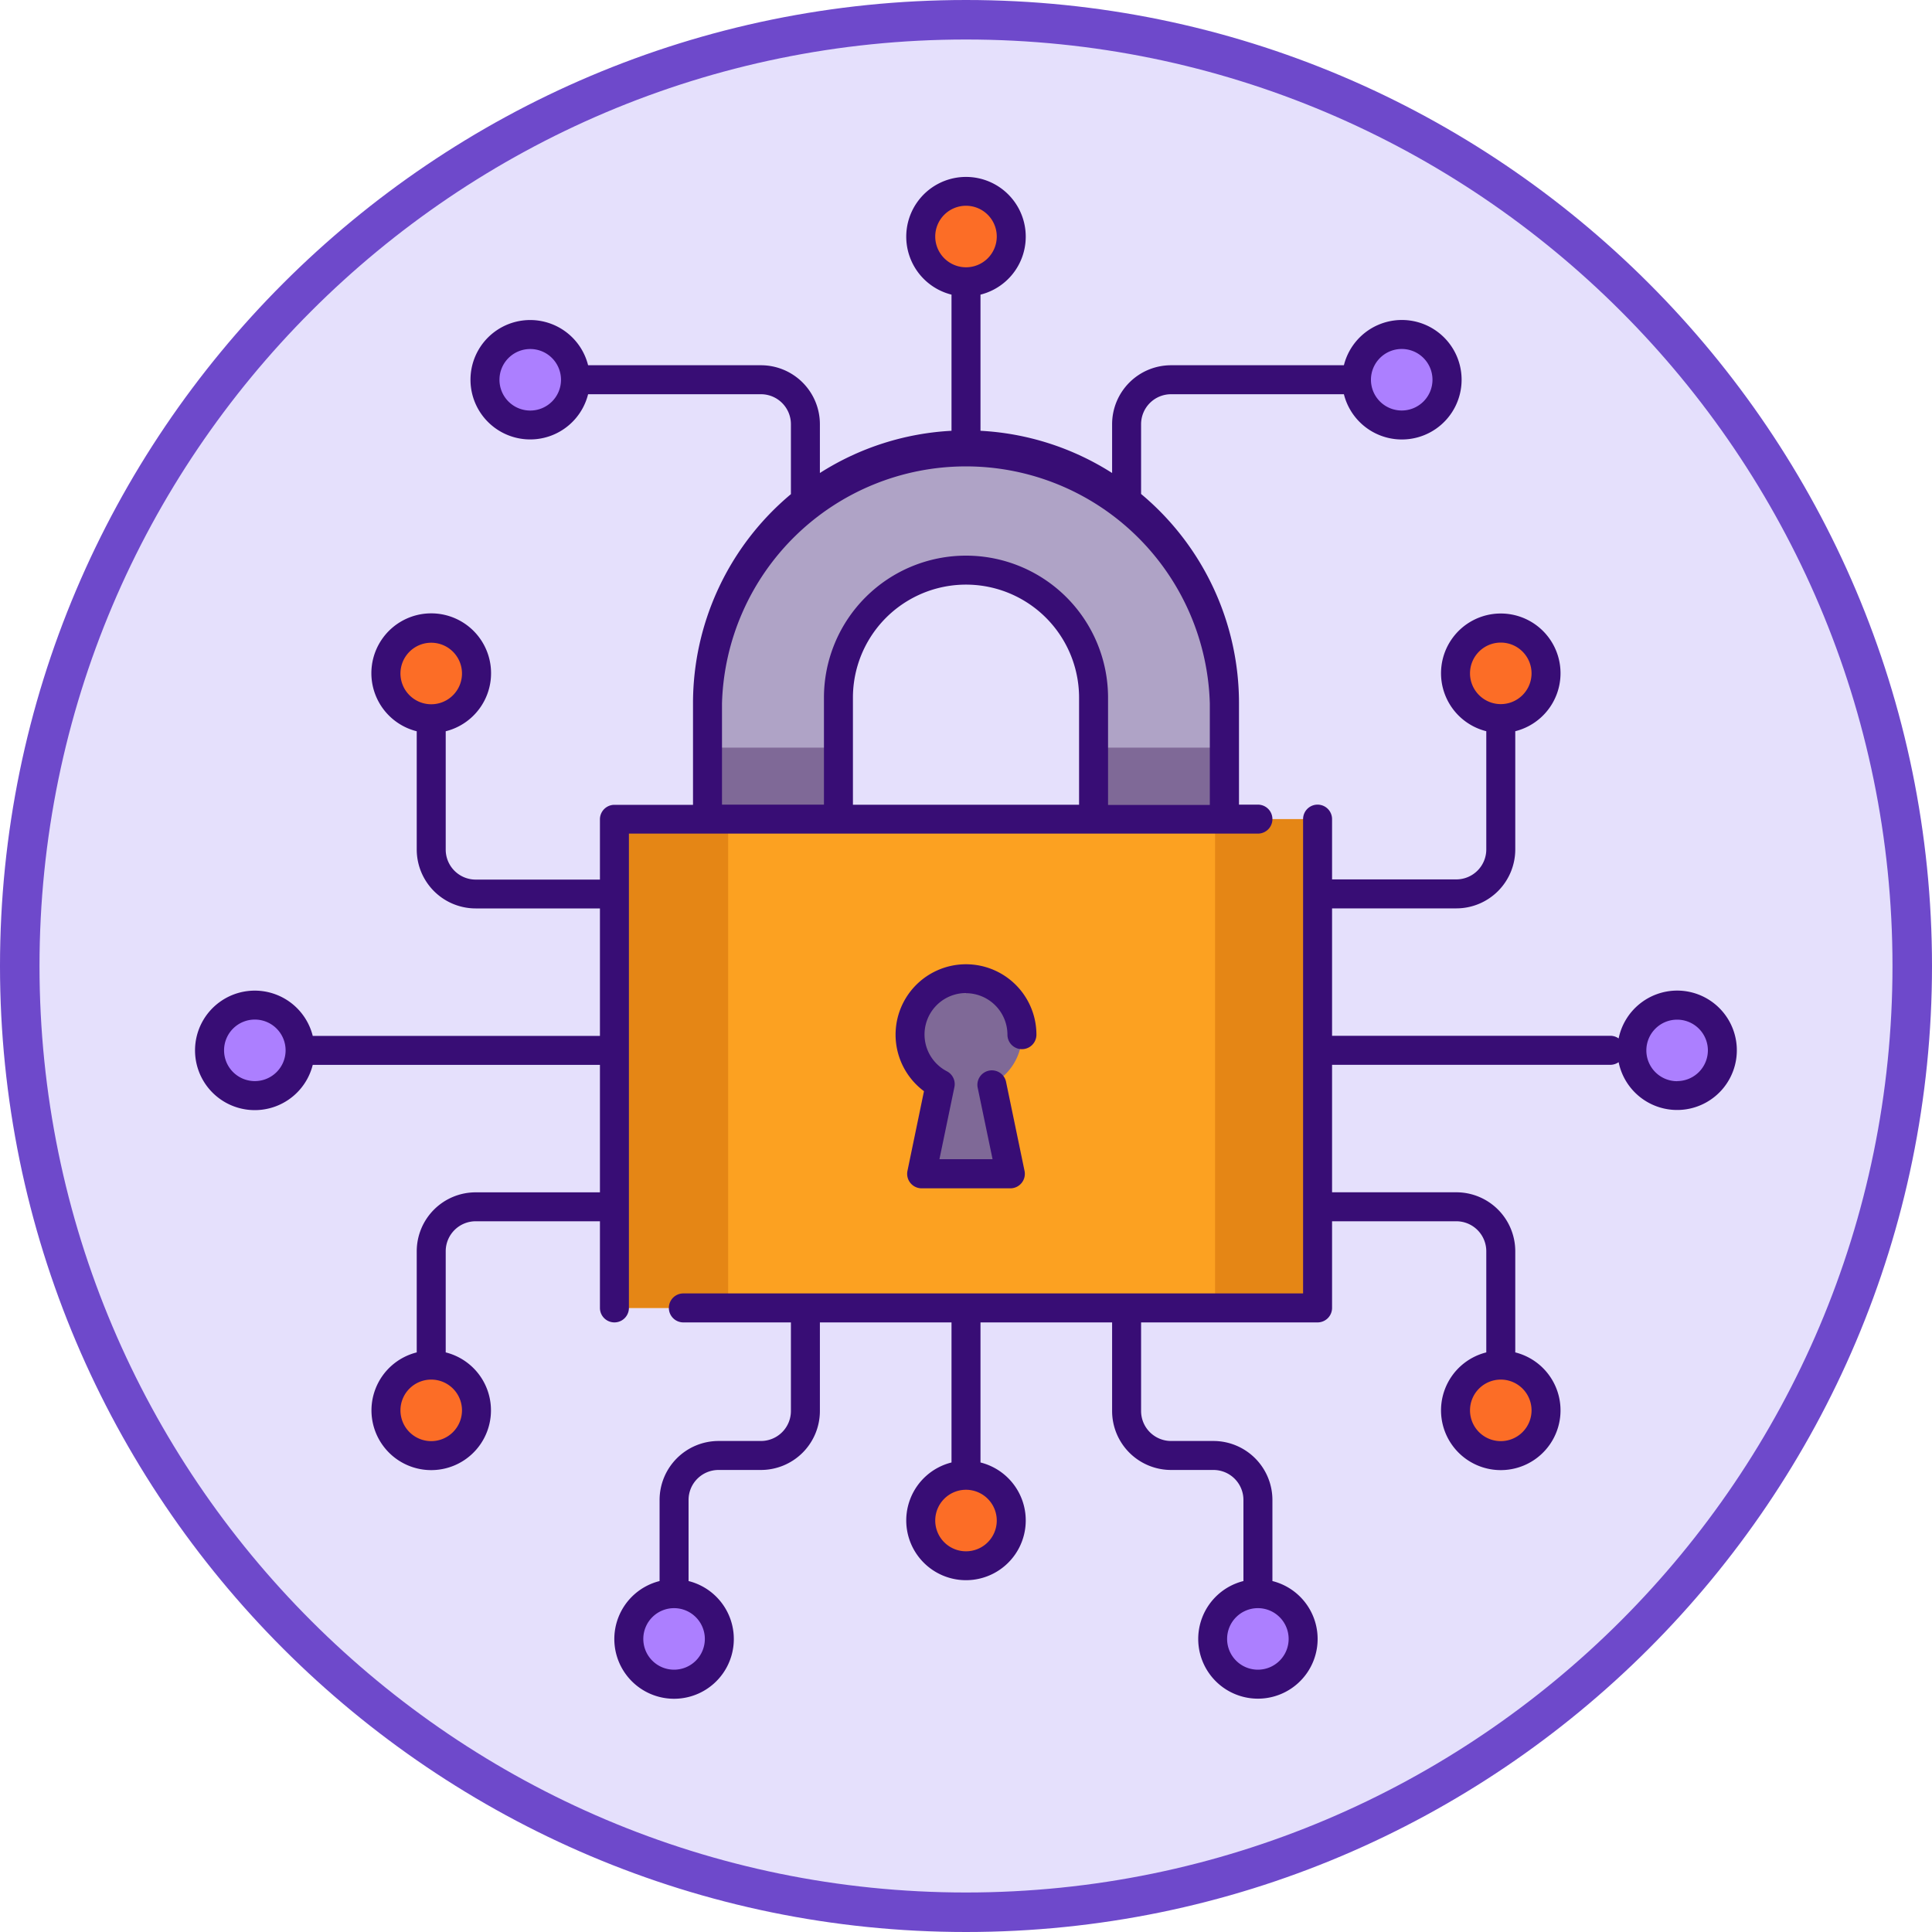 <?xml version="1.0"?>
<svg xmlns="http://www.w3.org/2000/svg" id="Layer_1" data-name="Layer 1" viewBox="0 0 400 400">
  <circle cx="200" cy="200" r="195.91" fill="#e5e0fc"/>
  <circle cx="290.22" cy="78.62" r="9.37" fill="#ac7fff"/>
  <circle cx="200" cy="48.97" r="9.37" fill="#fc6d26"/>
  <circle cx="310.72" cy="139.41" r="9.37" fill="#fc6d26"/>
  <circle cx="347.24" cy="217.46" r="9.37" fill="#ac7fff"/>
  <circle cx="310.72" cy="291.98" r="9.37" fill="#fc6d26"/>
  <circle cx="260.44" cy="339.32" r="9.37" fill="#ac7fff"/>
  <circle cx="200" cy="314.81" r="9.37" fill="#fc6d26"/>
  <circle cx="109.78" cy="78.62" r="9.37" fill="#ac7fff"/>
  <circle cx="89.28" cy="139.41" r="9.37" fill="#fc6d26"/>
  <circle cx="52.76" cy="217.46" r="9.37" fill="#ac7fff"/>
  <circle cx="89.28" cy="291.98" r="9.37" fill="#fc6d26"/>
  <circle cx="139.56" cy="339.32" r="9.37" fill="#ac7fff"/>
  <path d="M253.52,168.78v-24A53.52,53.52,0,0,0,200,91.3h0a53.52,53.52,0,0,0-53.52,53.52v24h27.11V143.64A26.41,26.41,0,0,1,200,117.23h0a26.4,26.4,0,0,1,26.41,26.41v25.14Z" fill="#afa3c6"/>
  <rect x="146.48" y="154.79" width="27.5" height="13.34" fill="#7f6997"/>
  <rect x="226.02" y="154.79" width="27.5" height="13.34" fill="#7f6997"/>
  <rect x="127.21" y="169.59" width="145.58" height="101.2" fill="#fca121"/>
  <path d="M211.58,214.22a11.58,11.58,0,1,0-16.92,10.27L190.82,243h18.36l-3.84-18.54A11.56,11.56,0,0,0,211.58,214.22Z" fill="#7f6997"/>
  <rect x="251.57" y="169.59" width="21.22" height="101.2" fill="#e58615"/>
  <rect x="129.54" y="169.59" width="21.22" height="101.2" fill="#e58615"/>
  <path d="M200,400C89.72,400,0,310.28,0,200S89.72,0,200,0,400,89.72,400,200,310.28,400,200,400ZM200,8.18C94.23,8.18,8.18,94.23,8.18,200S94.23,391.82,200,391.82,391.82,305.77,391.82,200,305.77,8.18,200,8.18Z" fill="#6e49cb"/>
  <path d="M130.21,270.79v-98.2H260.44a3,3,0,0,0,0-6h-3.92v-21a56.42,56.42,0,0,0-20.27-43.32V87.82a6.21,6.21,0,0,1,6.2-6.2h35.79a12.37,12.37,0,1,0,0-6H242.45a12.21,12.21,0,0,0-12.2,12.2V97.93A56.14,56.14,0,0,0,203,89.19V61a12.37,12.37,0,1,0-6,0V89.19a56.14,56.14,0,0,0-27.25,8.74V87.82a12.21,12.21,0,0,0-12.2-12.2H121.76a12.36,12.36,0,1,0,0,6h35.79a6.21,6.21,0,0,1,6.2,6.2v14.49a56.42,56.42,0,0,0-20.27,43.32v21H127.21a3,3,0,0,0-3,3v12.48H98.48a6.21,6.21,0,0,1-6.2-6.2V151.4a12.39,12.39,0,1,0-6,0v24.48a12.21,12.21,0,0,0,12.2,12.2h25.73v26.39H64.75a12.37,12.37,0,1,0,0,6h59.46v26.39H98.48a12.21,12.21,0,0,0-12.2,12.2V280a12.37,12.37,0,1,0,6,0V259.05a6.21,6.21,0,0,1,6.2-6.2h25.73v17.94a3,3,0,0,0,6,0Zm160-198.54a6.37,6.37,0,1,1-6.37,6.37A6.38,6.38,0,0,1,290.22,72.25ZM109.78,85a6.37,6.37,0,1,1,6.37-6.36A6.37,6.37,0,0,1,109.78,85Zm113.63,81.61H176.59V144.45a23.41,23.41,0,0,1,46.82,0ZM193.63,49A6.37,6.37,0,1,1,200,55.34,6.38,6.38,0,0,1,193.63,49Zm-44.15,96.66a50.52,50.52,0,0,1,101,0v21H229.41V144.45a29.41,29.41,0,0,0-58.82,0v22.14H149.48Zm-66.57-6.22a6.37,6.37,0,1,1,6.37,6.37A6.38,6.38,0,0,1,82.91,139.41ZM52.76,223.83a6.37,6.37,0,1,1,6.37-6.37A6.37,6.37,0,0,1,52.76,223.83ZM95.65,292a6.37,6.37,0,1,1-6.37-6.37A6.37,6.37,0,0,1,95.65,292Z" fill="#380d75"/>
  <path d="M200,205.63a8.6,8.6,0,0,1,8.58,8.59,3,3,0,0,0,6,0,14.58,14.58,0,1,0-23.28,11.7l-3.42,16.5a3,3,0,0,0,2.94,3.61h18.36a3,3,0,0,0,2.94-3.61l-3.85-18.54a3,3,0,0,0-5.87,1.22L205.5,240h-11l3.1-14.93a3,3,0,0,0-1.55-3.27,8.58,8.58,0,0,1,3.95-16.2Z" fill="#380d75"/>
  <path d="M347.24,205.09A12.39,12.39,0,0,0,335.12,215a2.94,2.94,0,0,0-1.72-.55H275.79V188.07h25.73a12.21,12.21,0,0,0,12.2-12.2V151.39a12.37,12.37,0,1,0-6,0v24.48a6.21,6.21,0,0,1-6.2,6.2H275.79V169.59a3,3,0,1,0-6,0v98.2H141.48a3,3,0,1,0,0,6h22.27v18.35a6.21,6.21,0,0,1-6.2,6.2h-8.79a12.22,12.22,0,0,0-12.2,12.2v16.8a12.37,12.37,0,1,0,6,0v-16.8a6.21,6.21,0,0,1,6.2-6.2h8.79a12.21,12.21,0,0,0,12.2-12.2V273.79H197v29a12.37,12.37,0,1,0,6,0v-29h27.25v18.35a12.21,12.21,0,0,0,12.2,12.2h8.79a6.21,6.21,0,0,1,6.2,6.2v16.8a12.36,12.36,0,1,0,6,0v-16.8a12.22,12.22,0,0,0-12.2-12.2h-8.79a6.21,6.21,0,0,1-6.2-6.2V273.79h36.54a3,3,0,0,0,3-3V252.85h25.73a6.21,6.21,0,0,1,6.2,6.2V280a12.37,12.37,0,1,0,6,0V259.05a12.21,12.21,0,0,0-12.2-12.2H275.79V220.46H333.4a3,3,0,0,0,1.72-.55,12.36,12.36,0,1,0,12.12-14.82Zm-42.89-65.68a6.37,6.37,0,1,1,6.37,6.37A6.38,6.38,0,0,1,304.35,139.41ZM145.93,339.32a6.37,6.37,0,1,1-6.37-6.37A6.38,6.38,0,0,1,145.93,339.32Zm60.44-24.51a6.37,6.37,0,1,1-6.37-6.37A6.38,6.38,0,0,1,206.37,314.81Zm60.43,24.51a6.37,6.37,0,1,1-6.36-6.37A6.37,6.37,0,0,1,266.8,339.32ZM317.09,292a6.37,6.37,0,1,1-6.37-6.37A6.37,6.37,0,0,1,317.09,292Zm30.15-68.15a6.37,6.37,0,1,1,6.36-6.37A6.38,6.38,0,0,1,347.24,223.83Z" fill="#380d75"/>
</svg>
